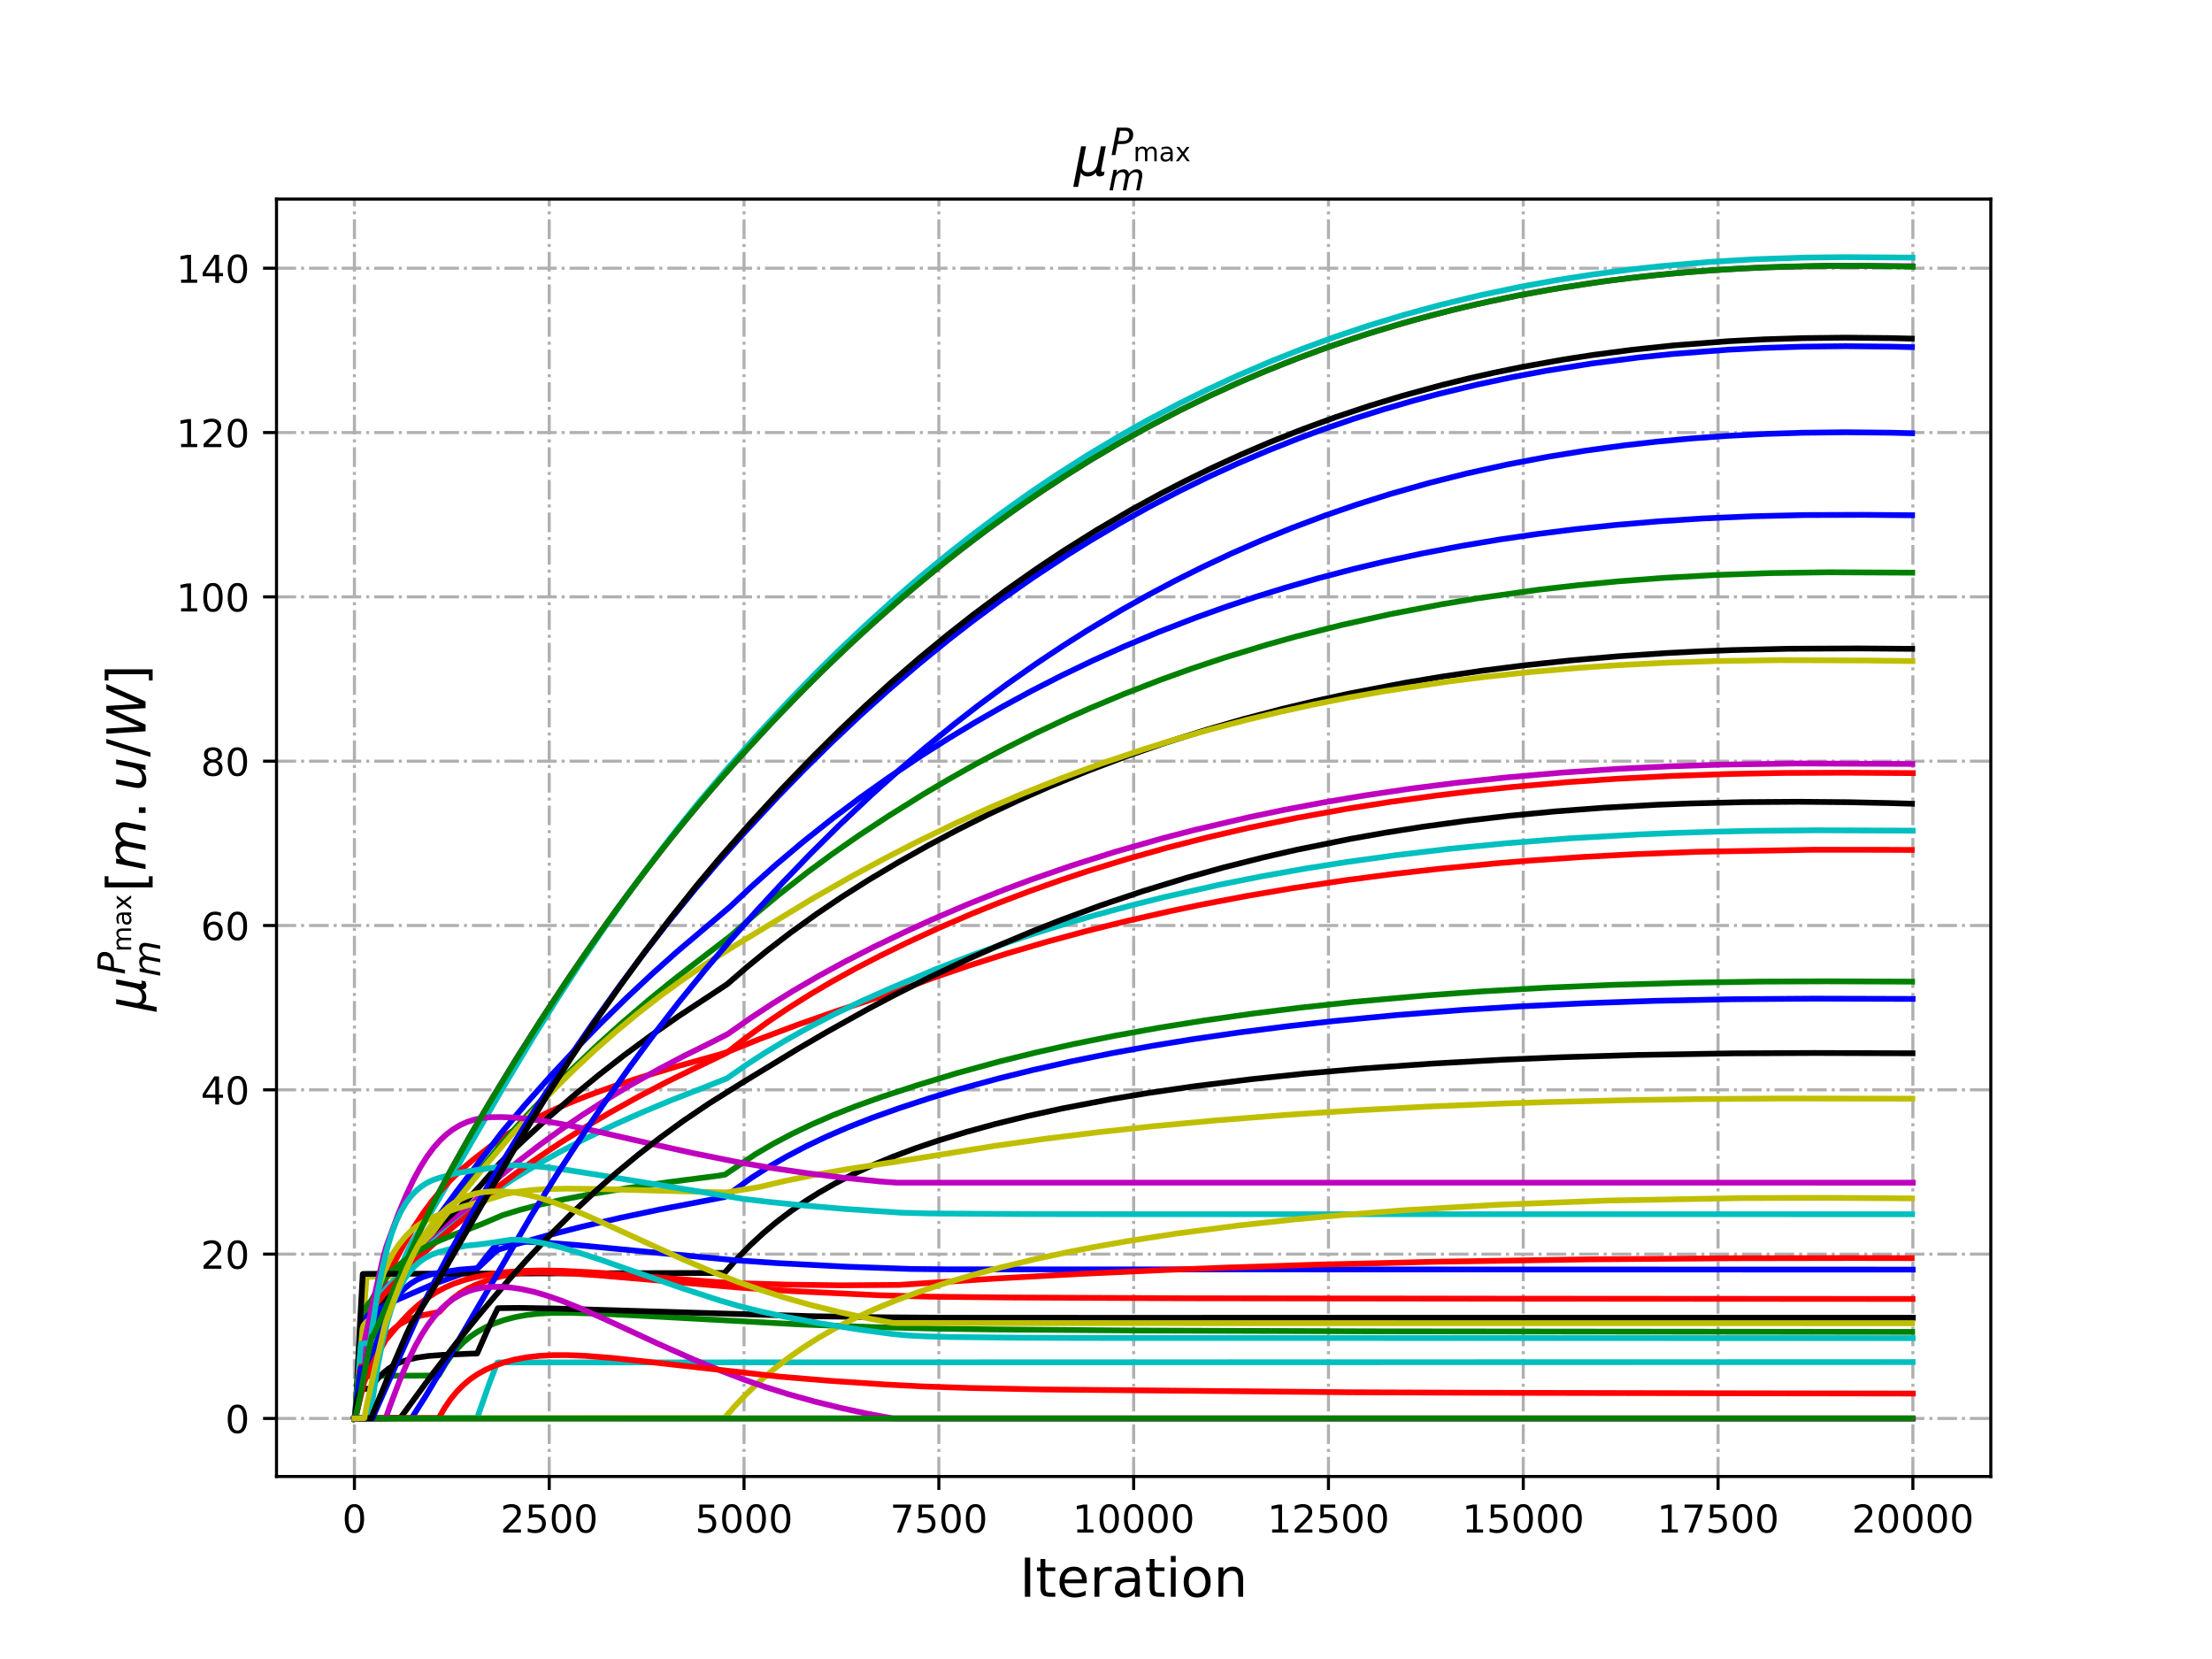 <?xml version="1.0" encoding="utf-8" standalone="no"?>
<!DOCTYPE svg PUBLIC "-//W3C//DTD SVG 1.1//EN"
  "http://www.w3.org/Graphics/SVG/1.1/DTD/svg11.dtd">
<!-- Created with matplotlib (http://matplotlib.org/) -->
<svg height="432pt" version="1.1" viewBox="0 0 576 432" width="576pt" xmlns="http://www.w3.org/2000/svg" xmlns:xlink="http://www.w3.org/1999/xlink">
 <defs>
  <style type="text/css">
*{stroke-linecap:butt;stroke-linejoin:round;}
  </style>
 </defs>
 <g id="figure_1">
  <g id="patch_1">
   <path d="M 0 432 
L 576 432 
L 576 0 
L 0 0 
z
" style="fill:#ffffff;"/>
  </g>
  <g id="axes_1">
   <g id="patch_2">
    <path d="M 72 384.48 
L 518.4 384.48 
L 518.4 51.84 
L 72 51.84 
z
" style="fill:#ffffff;"/>
   </g>
   <g id="matplotlib.axis_1">
    <g id="xtick_1">
     <g id="line2d_1">
      <path clip-path="url(#p9c38415183)" d="M 92.291 384.48 
L 92.291 51.84 
" style="fill:none;stroke:#b0b0b0;stroke-dasharray:5.12,1.28,0.8,1.28;stroke-dashoffset:0;stroke-width:0.8;"/>
     </g>
     <g id="line2d_2">
      <defs>
       <path d="M 0 0 
L 0 3.5 
" id="m65d6366ddc" style="stroke:#000000;stroke-width:0.8;"/>
      </defs>
      <g>
       <use style="stroke:#000000;stroke-width:0.8;" x="92.291" xlink:href="#m65d6366ddc" y="384.48"/>
      </g>
     </g>
     <g id="text_1">
      <!-- 0 -->
      <defs>
       <path d="M 31.781 66.406 
Q 24.172 66.406 20.328 58.906 
Q 16.5 51.422 16.5 36.375 
Q 16.5 21.391 20.328 13.891 
Q 24.172 6.391 31.781 6.391 
Q 39.453 6.391 43.281 13.891 
Q 47.125 21.391 47.125 36.375 
Q 47.125 51.422 43.281 58.906 
Q 39.453 66.406 31.781 66.406 
z
M 31.781 74.219 
Q 44.047 74.219 50.516 64.516 
Q 56.984 54.828 56.984 36.375 
Q 56.984 17.969 50.516 8.266 
Q 44.047 -1.422 31.781 -1.422 
Q 19.531 -1.422 13.062 8.266 
Q 6.594 17.969 6.594 36.375 
Q 6.594 54.828 13.062 64.516 
Q 19.531 74.219 31.781 74.219 
z
" id="DejaVuSans-30"/>
      </defs>
      <g transform="translate(89.11 399.078)scale(0.1 -0.1)">
       <use xlink:href="#DejaVuSans-30"/>
      </g>
     </g>
    </g>
    <g id="xtick_2">
     <g id="line2d_3">
      <path clip-path="url(#p9c38415183)" d="M 143.018 384.48 
L 143.018 51.84 
" style="fill:none;stroke:#b0b0b0;stroke-dasharray:5.12,1.28,0.8,1.28;stroke-dashoffset:0;stroke-width:0.8;"/>
     </g>
     <g id="line2d_4">
      <g>
       <use style="stroke:#000000;stroke-width:0.8;" x="143.018" xlink:href="#m65d6366ddc" y="384.48"/>
      </g>
     </g>
     <g id="text_2">
      <!-- 2500 -->
      <defs>
       <path d="M 19.188 8.297 
L 53.609 8.297 
L 53.609 0 
L 7.328 0 
L 7.328 8.297 
Q 12.938 14.109 22.625 23.891 
Q 32.328 33.688 34.812 36.531 
Q 39.547 41.844 41.422 45.531 
Q 43.312 49.219 43.312 52.781 
Q 43.312 58.594 39.234 62.25 
Q 35.156 65.922 28.609 65.922 
Q 23.969 65.922 18.812 64.312 
Q 13.672 62.703 7.812 59.422 
L 7.812 69.391 
Q 13.766 71.781 18.938 73 
Q 24.125 74.219 28.422 74.219 
Q 39.75 74.219 46.484 68.547 
Q 53.219 62.891 53.219 53.422 
Q 53.219 48.922 51.531 44.891 
Q 49.859 40.875 45.406 35.406 
Q 44.188 33.984 37.641 27.219 
Q 31.109 20.453 19.188 8.297 
z
" id="DejaVuSans-32"/>
       <path d="M 10.797 72.906 
L 49.516 72.906 
L 49.516 64.594 
L 19.828 64.594 
L 19.828 46.734 
Q 21.969 47.469 24.109 47.828 
Q 26.266 48.188 28.422 48.188 
Q 40.625 48.188 47.75 41.5 
Q 54.891 34.812 54.891 23.391 
Q 54.891 11.625 47.562 5.094 
Q 40.234 -1.422 26.906 -1.422 
Q 22.312 -1.422 17.547 -0.641 
Q 12.797 0.141 7.719 1.703 
L 7.719 11.625 
Q 12.109 9.234 16.797 8.062 
Q 21.484 6.891 26.703 6.891 
Q 35.156 6.891 40.078 11.328 
Q 45.016 15.766 45.016 23.391 
Q 45.016 31 40.078 35.438 
Q 35.156 39.891 26.703 39.891 
Q 22.75 39.891 18.812 39.016 
Q 14.891 38.141 10.797 36.281 
z
" id="DejaVuSans-35"/>
      </defs>
      <g transform="translate(130.293 399.078)scale(0.1 -0.1)">
       <use xlink:href="#DejaVuSans-32"/>
       <use x="63.623" xlink:href="#DejaVuSans-35"/>
       <use x="127.246" xlink:href="#DejaVuSans-30"/>
       <use x="190.869" xlink:href="#DejaVuSans-30"/>
      </g>
     </g>
    </g>
    <g id="xtick_3">
     <g id="line2d_5">
      <path clip-path="url(#p9c38415183)" d="M 193.745 384.48 
L 193.745 51.84 
" style="fill:none;stroke:#b0b0b0;stroke-dasharray:5.12,1.28,0.8,1.28;stroke-dashoffset:0;stroke-width:0.8;"/>
     </g>
     <g id="line2d_6">
      <g>
       <use style="stroke:#000000;stroke-width:0.8;" x="193.745" xlink:href="#m65d6366ddc" y="384.48"/>
      </g>
     </g>
     <g id="text_3">
      <!-- 5000 -->
      <g transform="translate(181.02 399.078)scale(0.1 -0.1)">
       <use xlink:href="#DejaVuSans-35"/>
       <use x="63.623" xlink:href="#DejaVuSans-30"/>
       <use x="127.246" xlink:href="#DejaVuSans-30"/>
       <use x="190.869" xlink:href="#DejaVuSans-30"/>
      </g>
     </g>
    </g>
    <g id="xtick_4">
     <g id="line2d_7">
      <path clip-path="url(#p9c38415183)" d="M 244.473 384.48 
L 244.473 51.84 
" style="fill:none;stroke:#b0b0b0;stroke-dasharray:5.12,1.28,0.8,1.28;stroke-dashoffset:0;stroke-width:0.8;"/>
     </g>
     <g id="line2d_8">
      <g>
       <use style="stroke:#000000;stroke-width:0.8;" x="244.473" xlink:href="#m65d6366ddc" y="384.48"/>
      </g>
     </g>
     <g id="text_4">
      <!-- 7500 -->
      <defs>
       <path d="M 8.203 72.906 
L 55.078 72.906 
L 55.078 68.703 
L 28.609 0 
L 18.312 0 
L 43.219 64.594 
L 8.203 64.594 
z
" id="DejaVuSans-37"/>
      </defs>
      <g transform="translate(231.748 399.078)scale(0.1 -0.1)">
       <use xlink:href="#DejaVuSans-37"/>
       <use x="63.623" xlink:href="#DejaVuSans-35"/>
       <use x="127.246" xlink:href="#DejaVuSans-30"/>
       <use x="190.869" xlink:href="#DejaVuSans-30"/>
      </g>
     </g>
    </g>
    <g id="xtick_5">
     <g id="line2d_9">
      <path clip-path="url(#p9c38415183)" d="M 295.2 384.48 
L 295.2 51.84 
" style="fill:none;stroke:#b0b0b0;stroke-dasharray:5.12,1.28,0.8,1.28;stroke-dashoffset:0;stroke-width:0.8;"/>
     </g>
     <g id="line2d_10">
      <g>
       <use style="stroke:#000000;stroke-width:0.8;" x="295.2" xlink:href="#m65d6366ddc" y="384.48"/>
      </g>
     </g>
     <g id="text_5">
      <!-- 10000 -->
      <defs>
       <path d="M 12.406 8.297 
L 28.516 8.297 
L 28.516 63.922 
L 10.984 60.406 
L 10.984 69.391 
L 28.422 72.906 
L 38.281 72.906 
L 38.281 8.297 
L 54.391 8.297 
L 54.391 0 
L 12.406 0 
z
" id="DejaVuSans-31"/>
      </defs>
      <g transform="translate(279.294 399.078)scale(0.1 -0.1)">
       <use xlink:href="#DejaVuSans-31"/>
       <use x="63.623" xlink:href="#DejaVuSans-30"/>
       <use x="127.246" xlink:href="#DejaVuSans-30"/>
       <use x="190.869" xlink:href="#DejaVuSans-30"/>
       <use x="254.492" xlink:href="#DejaVuSans-30"/>
      </g>
     </g>
    </g>
    <g id="xtick_6">
     <g id="line2d_11">
      <path clip-path="url(#p9c38415183)" d="M 345.927 384.48 
L 345.927 51.84 
" style="fill:none;stroke:#b0b0b0;stroke-dasharray:5.12,1.28,0.8,1.28;stroke-dashoffset:0;stroke-width:0.8;"/>
     </g>
     <g id="line2d_12">
      <g>
       <use style="stroke:#000000;stroke-width:0.8;" x="345.927" xlink:href="#m65d6366ddc" y="384.48"/>
      </g>
     </g>
     <g id="text_6">
      <!-- 12500 -->
      <g transform="translate(330.021 399.078)scale(0.1 -0.1)">
       <use xlink:href="#DejaVuSans-31"/>
       <use x="63.623" xlink:href="#DejaVuSans-32"/>
       <use x="127.246" xlink:href="#DejaVuSans-35"/>
       <use x="190.869" xlink:href="#DejaVuSans-30"/>
       <use x="254.492" xlink:href="#DejaVuSans-30"/>
      </g>
     </g>
    </g>
    <g id="xtick_7">
     <g id="line2d_13">
      <path clip-path="url(#p9c38415183)" d="M 396.655 384.48 
L 396.655 51.84 
" style="fill:none;stroke:#b0b0b0;stroke-dasharray:5.12,1.28,0.8,1.28;stroke-dashoffset:0;stroke-width:0.8;"/>
     </g>
     <g id="line2d_14">
      <g>
       <use style="stroke:#000000;stroke-width:0.8;" x="396.655" xlink:href="#m65d6366ddc" y="384.48"/>
      </g>
     </g>
     <g id="text_7">
      <!-- 15000 -->
      <g transform="translate(380.748 399.078)scale(0.1 -0.1)">
       <use xlink:href="#DejaVuSans-31"/>
       <use x="63.623" xlink:href="#DejaVuSans-35"/>
       <use x="127.246" xlink:href="#DejaVuSans-30"/>
       <use x="190.869" xlink:href="#DejaVuSans-30"/>
       <use x="254.492" xlink:href="#DejaVuSans-30"/>
      </g>
     </g>
    </g>
    <g id="xtick_8">
     <g id="line2d_15">
      <path clip-path="url(#p9c38415183)" d="M 447.382 384.48 
L 447.382 51.84 
" style="fill:none;stroke:#b0b0b0;stroke-dasharray:5.12,1.28,0.8,1.28;stroke-dashoffset:0;stroke-width:0.8;"/>
     </g>
     <g id="line2d_16">
      <g>
       <use style="stroke:#000000;stroke-width:0.8;" x="447.382" xlink:href="#m65d6366ddc" y="384.48"/>
      </g>
     </g>
     <g id="text_8">
      <!-- 17500 -->
      <g transform="translate(431.476 399.078)scale(0.1 -0.1)">
       <use xlink:href="#DejaVuSans-31"/>
       <use x="63.623" xlink:href="#DejaVuSans-37"/>
       <use x="127.246" xlink:href="#DejaVuSans-35"/>
       <use x="190.869" xlink:href="#DejaVuSans-30"/>
       <use x="254.492" xlink:href="#DejaVuSans-30"/>
      </g>
     </g>
    </g>
    <g id="xtick_9">
     <g id="line2d_17">
      <path clip-path="url(#p9c38415183)" d="M 498.109 384.48 
L 498.109 51.84 
" style="fill:none;stroke:#b0b0b0;stroke-dasharray:5.12,1.28,0.8,1.28;stroke-dashoffset:0;stroke-width:0.8;"/>
     </g>
     <g id="line2d_18">
      <g>
       <use style="stroke:#000000;stroke-width:0.8;" x="498.109" xlink:href="#m65d6366ddc" y="384.48"/>
      </g>
     </g>
     <g id="text_9">
      <!-- 20000 -->
      <g transform="translate(482.203 399.078)scale(0.1 -0.1)">
       <use xlink:href="#DejaVuSans-32"/>
       <use x="63.623" xlink:href="#DejaVuSans-30"/>
       <use x="127.246" xlink:href="#DejaVuSans-30"/>
       <use x="190.869" xlink:href="#DejaVuSans-30"/>
       <use x="254.492" xlink:href="#DejaVuSans-30"/>
      </g>
     </g>
    </g>
    <g id="text_10">
     <!-- Iteration -->
     <defs>
      <path d="M 9.812 72.906 
L 19.672 72.906 
L 19.672 0 
L 9.812 0 
z
" id="DejaVuSans-49"/>
      <path d="M 18.312 70.219 
L 18.312 54.688 
L 36.812 54.688 
L 36.812 47.703 
L 18.312 47.703 
L 18.312 18.016 
Q 18.312 11.328 20.141 9.422 
Q 21.969 7.516 27.594 7.516 
L 36.812 7.516 
L 36.812 0 
L 27.594 0 
Q 17.188 0 13.234 3.875 
Q 9.281 7.766 9.281 18.016 
L 9.281 47.703 
L 2.688 47.703 
L 2.688 54.688 
L 9.281 54.688 
L 9.281 70.219 
z
" id="DejaVuSans-74"/>
      <path d="M 56.203 29.594 
L 56.203 25.203 
L 14.891 25.203 
Q 15.484 15.922 20.484 11.062 
Q 25.484 6.203 34.422 6.203 
Q 39.594 6.203 44.453 7.469 
Q 49.312 8.734 54.109 11.281 
L 54.109 2.781 
Q 49.266 0.734 44.188 -0.344 
Q 39.109 -1.422 33.891 -1.422 
Q 20.797 -1.422 13.156 6.188 
Q 5.516 13.812 5.516 26.812 
Q 5.516 40.234 12.766 48.109 
Q 20.016 56 32.328 56 
Q 43.359 56 49.781 48.891 
Q 56.203 41.797 56.203 29.594 
z
M 47.219 32.234 
Q 47.125 39.594 43.094 43.984 
Q 39.062 48.391 32.422 48.391 
Q 24.906 48.391 20.391 44.141 
Q 15.875 39.891 15.188 32.172 
z
" id="DejaVuSans-65"/>
      <path d="M 41.109 46.297 
Q 39.594 47.172 37.812 47.578 
Q 36.031 48 33.891 48 
Q 26.266 48 22.188 43.047 
Q 18.109 38.094 18.109 28.812 
L 18.109 0 
L 9.078 0 
L 9.078 54.688 
L 18.109 54.688 
L 18.109 46.188 
Q 20.953 51.172 25.484 53.578 
Q 30.031 56 36.531 56 
Q 37.453 56 38.578 55.875 
Q 39.703 55.766 41.062 55.516 
z
" id="DejaVuSans-72"/>
      <path d="M 34.281 27.484 
Q 23.391 27.484 19.188 25 
Q 14.984 22.516 14.984 16.5 
Q 14.984 11.719 18.141 8.906 
Q 21.297 6.109 26.703 6.109 
Q 34.188 6.109 38.703 11.406 
Q 43.219 16.703 43.219 25.484 
L 43.219 27.484 
z
M 52.203 31.203 
L 52.203 0 
L 43.219 0 
L 43.219 8.297 
Q 40.141 3.328 35.547 0.953 
Q 30.953 -1.422 24.312 -1.422 
Q 15.922 -1.422 10.953 3.297 
Q 6 8.016 6 15.922 
Q 6 25.141 12.172 29.828 
Q 18.359 34.516 30.609 34.516 
L 43.219 34.516 
L 43.219 35.406 
Q 43.219 41.609 39.141 45 
Q 35.062 48.391 27.688 48.391 
Q 23 48.391 18.547 47.266 
Q 14.109 46.141 10.016 43.891 
L 10.016 52.203 
Q 14.938 54.109 19.578 55.047 
Q 24.219 56 28.609 56 
Q 40.484 56 46.344 49.844 
Q 52.203 43.703 52.203 31.203 
z
" id="DejaVuSans-61"/>
      <path d="M 9.422 54.688 
L 18.406 54.688 
L 18.406 0 
L 9.422 0 
z
M 9.422 75.984 
L 18.406 75.984 
L 18.406 64.594 
L 9.422 64.594 
z
" id="DejaVuSans-69"/>
      <path d="M 30.609 48.391 
Q 23.391 48.391 19.188 42.75 
Q 14.984 37.109 14.984 27.297 
Q 14.984 17.484 19.156 11.844 
Q 23.344 6.203 30.609 6.203 
Q 37.797 6.203 41.984 11.859 
Q 46.188 17.531 46.188 27.297 
Q 46.188 37.016 41.984 42.703 
Q 37.797 48.391 30.609 48.391 
z
M 30.609 56 
Q 42.328 56 49.016 48.375 
Q 55.719 40.766 55.719 27.297 
Q 55.719 13.875 49.016 6.219 
Q 42.328 -1.422 30.609 -1.422 
Q 18.844 -1.422 12.172 6.219 
Q 5.516 13.875 5.516 27.297 
Q 5.516 40.766 12.172 48.375 
Q 18.844 56 30.609 56 
z
" id="DejaVuSans-6f"/>
      <path d="M 54.891 33.016 
L 54.891 0 
L 45.906 0 
L 45.906 32.719 
Q 45.906 40.484 42.875 44.328 
Q 39.844 48.188 33.797 48.188 
Q 26.516 48.188 22.312 43.547 
Q 18.109 38.922 18.109 30.906 
L 18.109 0 
L 9.078 0 
L 9.078 54.688 
L 18.109 54.688 
L 18.109 46.188 
Q 21.344 51.125 25.703 53.562 
Q 30.078 56 35.797 56 
Q 45.219 56 50.047 50.172 
Q 54.891 44.344 54.891 33.016 
z
" id="DejaVuSans-6e"/>
     </defs>
     <g transform="translate(265.508 415.796)scale(0.14 -0.14)">
      <use xlink:href="#DejaVuSans-49"/>
      <use x="29.492" xlink:href="#DejaVuSans-74"/>
      <use x="68.701" xlink:href="#DejaVuSans-65"/>
      <use x="130.225" xlink:href="#DejaVuSans-72"/>
      <use x="171.338" xlink:href="#DejaVuSans-61"/>
      <use x="232.617" xlink:href="#DejaVuSans-74"/>
      <use x="271.826" xlink:href="#DejaVuSans-69"/>
      <use x="299.609" xlink:href="#DejaVuSans-6f"/>
      <use x="360.791" xlink:href="#DejaVuSans-6e"/>
     </g>
    </g>
   </g>
   <g id="matplotlib.axis_2">
    <g id="ytick_1">
     <g id="line2d_19">
      <path clip-path="url(#p9c38415183)" d="M 72 369.36 
L 518.4 369.36 
" style="fill:none;stroke:#b0b0b0;stroke-dasharray:5.12,1.28,0.8,1.28;stroke-dashoffset:0;stroke-width:0.8;"/>
     </g>
     <g id="line2d_20">
      <defs>
       <path d="M 0 0 
L -3.5 0 
" id="m60ea56fa89" style="stroke:#000000;stroke-width:0.8;"/>
      </defs>
      <g>
       <use style="stroke:#000000;stroke-width:0.8;" x="72" xlink:href="#m60ea56fa89" y="369.36"/>
      </g>
     </g>
     <g id="text_11">
      <!-- 0 -->
      <g transform="translate(58.638 373.159)scale(0.1 -0.1)">
       <use xlink:href="#DejaVuSans-30"/>
      </g>
     </g>
    </g>
    <g id="ytick_2">
     <g id="line2d_21">
      <path clip-path="url(#p9c38415183)" d="M 72 326.572 
L 518.4 326.572 
" style="fill:none;stroke:#b0b0b0;stroke-dasharray:5.12,1.28,0.8,1.28;stroke-dashoffset:0;stroke-width:0.8;"/>
     </g>
     <g id="line2d_22">
      <g>
       <use style="stroke:#000000;stroke-width:0.8;" x="72" xlink:href="#m60ea56fa89" y="326.572"/>
      </g>
     </g>
     <g id="text_12">
      <!-- 20 -->
      <g transform="translate(52.275 330.371)scale(0.1 -0.1)">
       <use xlink:href="#DejaVuSans-32"/>
       <use x="63.623" xlink:href="#DejaVuSans-30"/>
      </g>
     </g>
    </g>
    <g id="ytick_3">
     <g id="line2d_23">
      <path clip-path="url(#p9c38415183)" d="M 72 283.784 
L 518.4 283.784 
" style="fill:none;stroke:#b0b0b0;stroke-dasharray:5.12,1.28,0.8,1.28;stroke-dashoffset:0;stroke-width:0.8;"/>
     </g>
     <g id="line2d_24">
      <g>
       <use style="stroke:#000000;stroke-width:0.8;" x="72" xlink:href="#m60ea56fa89" y="283.784"/>
      </g>
     </g>
     <g id="text_13">
      <!-- 40 -->
      <defs>
       <path d="M 37.797 64.312 
L 12.891 25.391 
L 37.797 25.391 
z
M 35.203 72.906 
L 47.609 72.906 
L 47.609 25.391 
L 58.016 25.391 
L 58.016 17.188 
L 47.609 17.188 
L 47.609 0 
L 37.797 0 
L 37.797 17.188 
L 4.891 17.188 
L 4.891 26.703 
z
" id="DejaVuSans-34"/>
      </defs>
      <g transform="translate(52.275 287.583)scale(0.1 -0.1)">
       <use xlink:href="#DejaVuSans-34"/>
       <use x="63.623" xlink:href="#DejaVuSans-30"/>
      </g>
     </g>
    </g>
    <g id="ytick_4">
     <g id="line2d_25">
      <path clip-path="url(#p9c38415183)" d="M 72 240.996 
L 518.4 240.996 
" style="fill:none;stroke:#b0b0b0;stroke-dasharray:5.12,1.28,0.8,1.28;stroke-dashoffset:0;stroke-width:0.8;"/>
     </g>
     <g id="line2d_26">
      <g>
       <use style="stroke:#000000;stroke-width:0.8;" x="72" xlink:href="#m60ea56fa89" y="240.996"/>
      </g>
     </g>
     <g id="text_14">
      <!-- 60 -->
      <defs>
       <path d="M 33.016 40.375 
Q 26.375 40.375 22.484 35.828 
Q 18.609 31.297 18.609 23.391 
Q 18.609 15.531 22.484 10.953 
Q 26.375 6.391 33.016 6.391 
Q 39.656 6.391 43.531 10.953 
Q 47.406 15.531 47.406 23.391 
Q 47.406 31.297 43.531 35.828 
Q 39.656 40.375 33.016 40.375 
z
M 52.594 71.297 
L 52.594 62.312 
Q 48.875 64.062 45.094 64.984 
Q 41.312 65.922 37.594 65.922 
Q 27.828 65.922 22.672 59.328 
Q 17.531 52.734 16.797 39.406 
Q 19.672 43.656 24.016 45.922 
Q 28.375 48.188 33.594 48.188 
Q 44.578 48.188 50.953 41.516 
Q 57.328 34.859 57.328 23.391 
Q 57.328 12.156 50.688 5.359 
Q 44.047 -1.422 33.016 -1.422 
Q 20.359 -1.422 13.672 8.266 
Q 6.984 17.969 6.984 36.375 
Q 6.984 53.656 15.188 63.938 
Q 23.391 74.219 37.203 74.219 
Q 40.922 74.219 44.703 73.484 
Q 48.484 72.75 52.594 71.297 
z
" id="DejaVuSans-36"/>
      </defs>
      <g transform="translate(52.275 244.795)scale(0.1 -0.1)">
       <use xlink:href="#DejaVuSans-36"/>
       <use x="63.623" xlink:href="#DejaVuSans-30"/>
      </g>
     </g>
    </g>
    <g id="ytick_5">
     <g id="line2d_27">
      <path clip-path="url(#p9c38415183)" d="M 72 198.208 
L 518.4 198.208 
" style="fill:none;stroke:#b0b0b0;stroke-dasharray:5.12,1.28,0.8,1.28;stroke-dashoffset:0;stroke-width:0.8;"/>
     </g>
     <g id="line2d_28">
      <g>
       <use style="stroke:#000000;stroke-width:0.8;" x="72" xlink:href="#m60ea56fa89" y="198.208"/>
      </g>
     </g>
     <g id="text_15">
      <!-- 80 -->
      <defs>
       <path d="M 31.781 34.625 
Q 24.75 34.625 20.719 30.859 
Q 16.703 27.094 16.703 20.516 
Q 16.703 13.922 20.719 10.156 
Q 24.75 6.391 31.781 6.391 
Q 38.812 6.391 42.859 10.172 
Q 46.922 13.969 46.922 20.516 
Q 46.922 27.094 42.891 30.859 
Q 38.875 34.625 31.781 34.625 
z
M 21.922 38.812 
Q 15.578 40.375 12.031 44.719 
Q 8.5 49.078 8.5 55.328 
Q 8.5 64.062 14.719 69.141 
Q 20.953 74.219 31.781 74.219 
Q 42.672 74.219 48.875 69.141 
Q 55.078 64.062 55.078 55.328 
Q 55.078 49.078 51.531 44.719 
Q 48 40.375 41.703 38.812 
Q 48.828 37.156 52.797 32.312 
Q 56.781 27.484 56.781 20.516 
Q 56.781 9.906 50.312 4.234 
Q 43.844 -1.422 31.781 -1.422 
Q 19.734 -1.422 13.25 4.234 
Q 6.781 9.906 6.781 20.516 
Q 6.781 27.484 10.781 32.312 
Q 14.797 37.156 21.922 38.812 
z
M 18.312 54.391 
Q 18.312 48.734 21.844 45.562 
Q 25.391 42.391 31.781 42.391 
Q 38.141 42.391 41.719 45.562 
Q 45.312 48.734 45.312 54.391 
Q 45.312 60.062 41.719 63.234 
Q 38.141 66.406 31.781 66.406 
Q 25.391 66.406 21.844 63.234 
Q 18.312 60.062 18.312 54.391 
z
" id="DejaVuSans-38"/>
      </defs>
      <g transform="translate(52.275 202.007)scale(0.1 -0.1)">
       <use xlink:href="#DejaVuSans-38"/>
       <use x="63.623" xlink:href="#DejaVuSans-30"/>
      </g>
     </g>
    </g>
    <g id="ytick_6">
     <g id="line2d_29">
      <path clip-path="url(#p9c38415183)" d="M 72 155.42 
L 518.4 155.42 
" style="fill:none;stroke:#b0b0b0;stroke-dasharray:5.12,1.28,0.8,1.28;stroke-dashoffset:0;stroke-width:0.8;"/>
     </g>
     <g id="line2d_30">
      <g>
       <use style="stroke:#000000;stroke-width:0.8;" x="72" xlink:href="#m60ea56fa89" y="155.42"/>
      </g>
     </g>
     <g id="text_16">
      <!-- 100 -->
      <g transform="translate(45.913 159.219)scale(0.1 -0.1)">
       <use xlink:href="#DejaVuSans-31"/>
       <use x="63.623" xlink:href="#DejaVuSans-30"/>
       <use x="127.246" xlink:href="#DejaVuSans-30"/>
      </g>
     </g>
    </g>
    <g id="ytick_7">
     <g id="line2d_31">
      <path clip-path="url(#p9c38415183)" d="M 72 112.632 
L 518.4 112.632 
" style="fill:none;stroke:#b0b0b0;stroke-dasharray:5.12,1.28,0.8,1.28;stroke-dashoffset:0;stroke-width:0.8;"/>
     </g>
     <g id="line2d_32">
      <g>
       <use style="stroke:#000000;stroke-width:0.8;" x="72" xlink:href="#m60ea56fa89" y="112.632"/>
      </g>
     </g>
     <g id="text_17">
      <!-- 120 -->
      <g transform="translate(45.913 116.431)scale(0.1 -0.1)">
       <use xlink:href="#DejaVuSans-31"/>
       <use x="63.623" xlink:href="#DejaVuSans-32"/>
       <use x="127.246" xlink:href="#DejaVuSans-30"/>
      </g>
     </g>
    </g>
    <g id="ytick_8">
     <g id="line2d_33">
      <path clip-path="url(#p9c38415183)" d="M 72 69.844 
L 518.4 69.844 
" style="fill:none;stroke:#b0b0b0;stroke-dasharray:5.12,1.28,0.8,1.28;stroke-dashoffset:0;stroke-width:0.8;"/>
     </g>
     <g id="line2d_34">
      <g>
       <use style="stroke:#000000;stroke-width:0.8;" x="72" xlink:href="#m60ea56fa89" y="69.844"/>
      </g>
     </g>
     <g id="text_18">
      <!-- 140 -->
      <g transform="translate(45.913 73.643)scale(0.1 -0.1)">
       <use xlink:href="#DejaVuSans-31"/>
       <use x="63.623" xlink:href="#DejaVuSans-34"/>
       <use x="127.246" xlink:href="#DejaVuSans-30"/>
      </g>
     </g>
    </g>
    <g id="text_19">
     <!-- $\mu^{P_{\mathrm{max}}}_{m}[m.u/W]$ -->
     <defs>
      <path d="M -1.312 -20.797 
L 13.375 54.688 
L 22.406 54.688 
L 15.766 20.656 
Q 15.578 19.625 15.422 18.359 
Q 15.281 17.094 15.281 15.828 
Q 15.281 11.281 18.141 8.828 
Q 21 6.391 26.312 6.391 
Q 33.547 6.391 37.984 10.484 
Q 42.438 14.594 44 22.797 
L 50.203 54.688 
L 59.188 54.688 
L 51.031 12.641 
Q 50.828 11.719 50.75 11.031 
Q 50.688 10.359 50.688 9.812 
Q 50.688 8.297 51.297 7.594 
Q 51.906 6.891 53.219 6.891 
Q 53.719 6.891 54.562 7.125 
Q 55.422 7.375 56.984 8.016 
L 55.609 0.781 
Q 53.469 -0.297 51.516 -0.859 
Q 49.562 -1.422 47.703 -1.422 
Q 44.484 -1.422 42.656 0.625 
Q 40.828 2.688 40.828 6.297 
Q 38.094 2.391 34.297 0.484 
Q 30.516 -1.422 25.391 -1.422 
Q 20.844 -1.422 17.453 0.672 
Q 14.062 2.781 12.984 6.203 
L 7.719 -20.797 
z
" id="DejaVuSans-Oblique-3bc"/>
      <path d="M 16.891 72.906 
L 39.703 72.906 
Q 49.656 72.906 54.875 68.266 
Q 60.109 63.625 60.109 54.688 
Q 60.109 42.672 52.391 35.984 
Q 44.672 29.297 30.719 29.297 
L 18.312 29.297 
L 12.594 0 
L 2.688 0 
z
M 25.203 64.797 
L 19.922 37.406 
L 32.328 37.406 
Q 40.719 37.406 45.203 41.703 
Q 49.703 46 49.703 54 
Q 49.703 59.125 46.656 61.953 
Q 43.609 64.797 38.094 64.797 
z
" id="DejaVuSans-Oblique-50"/>
      <path d="M 52 44.188 
Q 55.375 50.25 60.062 53.125 
Q 64.75 56 71.094 56 
Q 79.641 56 84.281 50.016 
Q 88.922 44.047 88.922 33.016 
L 88.922 0 
L 79.891 0 
L 79.891 32.719 
Q 79.891 40.578 77.094 44.375 
Q 74.312 48.188 68.609 48.188 
Q 61.625 48.188 57.562 43.547 
Q 53.516 38.922 53.516 30.906 
L 53.516 0 
L 44.484 0 
L 44.484 32.719 
Q 44.484 40.625 41.703 44.406 
Q 38.922 48.188 33.109 48.188 
Q 26.219 48.188 22.156 43.531 
Q 18.109 38.875 18.109 30.906 
L 18.109 0 
L 9.078 0 
L 9.078 54.688 
L 18.109 54.688 
L 18.109 46.188 
Q 21.188 51.219 25.484 53.609 
Q 29.781 56 35.688 56 
Q 41.656 56 45.828 52.969 
Q 50 49.953 52 44.188 
z
" id="DejaVuSans-6d"/>
      <path d="M 54.891 54.688 
L 35.109 28.078 
L 55.906 0 
L 45.312 0 
L 29.391 21.484 
L 13.484 0 
L 2.875 0 
L 24.125 28.609 
L 4.688 54.688 
L 15.281 54.688 
L 29.781 35.203 
L 44.281 54.688 
z
" id="DejaVuSans-78"/>
      <path d="M 89.797 33.016 
L 83.406 0 
L 74.422 0 
L 80.719 32.719 
Q 81.109 34.812 81.297 36.328 
Q 81.5 37.844 81.5 38.922 
Q 81.5 43.312 79.047 45.75 
Q 76.609 48.188 72.219 48.188 
Q 65.672 48.188 60.547 43.281 
Q 55.422 38.375 53.906 30.516 
L 47.906 0 
L 38.922 0 
L 45.312 32.719 
Q 45.703 34.516 45.891 36.047 
Q 46.094 37.594 46.094 38.812 
Q 46.094 43.266 43.656 45.719 
Q 41.219 48.188 36.922 48.188 
Q 30.281 48.188 25.141 43.281 
Q 20.016 38.375 18.5 30.516 
L 12.5 0 
L 3.516 0 
L 14.203 54.688 
L 23.188 54.688 
L 21.484 46.188 
Q 25.141 50.984 30.047 53.484 
Q 34.969 56 40.578 56 
Q 46.531 56 50.359 52.875 
Q 54.203 49.75 54.984 44.188 
Q 59.078 49.953 64.469 52.969 
Q 69.875 56 75.875 56 
Q 82.906 56 86.734 51.953 
Q 90.578 47.906 90.578 40.484 
Q 90.578 38.875 90.375 36.938 
Q 90.188 35.016 89.797 33.016 
z
" id="DejaVuSans-Oblique-6d"/>
      <path d="M 8.594 75.984 
L 29.297 75.984 
L 29.297 69 
L 17.578 69 
L 17.578 -6.203 
L 29.297 -6.203 
L 29.297 -13.188 
L 8.594 -13.188 
z
" id="DejaVuSans-5b"/>
      <path d="M 10.688 12.406 
L 21 12.406 
L 21 0 
L 10.688 0 
z
" id="DejaVuSans-2e"/>
      <path d="M 6.688 21.688 
L 13.094 54.688 
L 22.125 54.688 
L 15.719 22.016 
Q 15.234 19.625 15.016 17.922 
Q 14.797 16.219 14.797 15.094 
Q 14.797 10.938 17.328 8.656 
Q 19.875 6.391 24.516 6.391 
Q 31.734 6.391 37 11.266 
Q 42.281 16.156 43.891 24.422 
L 49.906 54.688 
L 58.891 54.688 
L 48.297 0 
L 39.312 0 
L 41.109 8.594 
Q 37.312 3.812 32.062 1.188 
Q 26.812 -1.422 20.906 -1.422 
Q 13.719 -1.422 9.719 2.516 
Q 5.719 6.453 5.719 13.484 
Q 5.719 14.938 5.953 17.141 
Q 6.203 19.344 6.688 21.688 
z
" id="DejaVuSans-Oblique-75"/>
      <path d="M 25.391 72.906 
L 33.688 72.906 
L 8.297 -9.281 
L 0 -9.281 
z
" id="DejaVuSans-2f"/>
      <path d="M 9.625 72.906 
L 19.188 72.906 
L 22.703 10.891 
L 50.203 72.906 
L 61.188 72.906 
L 64.797 10.891 
L 92 72.906 
L 102 72.906 
L 69.578 0 
L 57.172 0 
L 53.812 60.797 
L 26.516 0 
L 14.109 0 
z
" id="DejaVuSans-Oblique-57"/>
      <path d="M 30.422 75.984 
L 30.422 -13.188 
L 9.719 -13.188 
L 9.719 -6.203 
L 21.391 -6.203 
L 21.391 69 
L 9.719 69 
L 9.719 75.984 
z
" id="DejaVuSans-5d"/>
     </defs>
     <g transform="translate(37.992 263.31)rotate(-90)scale(0.14 -0.14)">
      <use transform="translate(0 0.684)" xlink:href="#DejaVuSans-Oblique-3bc"/>
      <use transform="translate(68.089 38.966)scale(0.7)" xlink:href="#DejaVuSans-Oblique-50"/>
      <use transform="translate(110.301 27.481)scale(0.49)" xlink:href="#DejaVuSans-6d"/>
      <use transform="translate(158.033 27.481)scale(0.49)" xlink:href="#DejaVuSans-61"/>
      <use transform="translate(188.06 27.481)scale(0.49)" xlink:href="#DejaVuSans-78"/>
      <use transform="translate(63.623 -26.659)scale(0.7)" xlink:href="#DejaVuSans-Oblique-6d"/>
      <use transform="translate(221.706 0.684)" xlink:href="#DejaVuSans-5b"/>
      <use transform="translate(260.72 0.684)" xlink:href="#DejaVuSans-Oblique-6d"/>
      <use transform="translate(358.132 0.684)" xlink:href="#DejaVuSans-2e"/>
      <use transform="translate(409.402 0.684)" xlink:href="#DejaVuSans-Oblique-75"/>
      <use transform="translate(472.781 0.684)" xlink:href="#DejaVuSans-2f"/>
      <use transform="translate(506.472 0.684)" xlink:href="#DejaVuSans-Oblique-57"/>
      <use transform="translate(605.349 0.684)" xlink:href="#DejaVuSans-5d"/>
     </g>
    </g>
   </g>
   <g id="line2d_35">
    <path clip-path="url(#p9c38415183)" d="M 92.291 369.36 
L 92.474 369.249 
L 92.616 368.908 
L 93.082 366.909 
L 94.685 358.692 
L 96.795 348.125 
L 97.14 347.89 
L 100.752 339.821 
L 110.208 318.659 
L 113.475 312.096 
L 117.695 304.15 
L 122.687 295.274 
L 128.551 285.324 
L 134.942 274.891 
L 141.517 264.565 
L 148.476 254.054 
L 155.558 243.797 
L 162.071 234.751 
L 168.646 225.996 
L 175.24 217.591 
L 181.916 209.461 
L 188.429 201.889 
L 195.288 194.246 
L 202.876 186.116 
L 210.972 177.825 
L 217.871 171.072 
L 224.831 164.547 
L 231.913 158.202 
L 239.278 151.903 
L 246.989 145.625 
L 252.995 140.954 
L 260.868 135.117 
L 268.538 129.734 
L 277.689 123.693 
L 284.141 119.675 
L 290.817 115.723 
L 298.426 111.464 
L 307.233 106.854 
L 314.558 103.271 
L 322.187 99.774 
L 327.828 97.338 
L 335.356 94.279 
L 343.858 91.08 
L 352.644 88.048 
L 358.954 86.036 
L 368.024 83.378 
L 377.885 80.79 
L 384.805 79.153 
L 395.376 76.926 
L 402.823 75.547 
L 414.571 73.677 
L 424.595 72.363 
L 431.535 71.597 
L 440.037 70.812 
L 449.309 70.141 
L 459.151 69.629 
L 476.093 69.204 
L 497.926 69.308 
L 497.926 69.308 
" style="fill:none;stroke:#bf00bf;stroke-linecap:square;stroke-width:1.5;"/>
   </g>
   <g id="line2d_36">
    <path clip-path="url(#p9c38415183)" d="M 92.291 369.36 
L 92.392 369.334 
L 92.636 368.596 
L 93.224 365.742 
L 96.166 349.525 
L 96.532 348.116 
L 96.795 347.934 
L 102.619 333.86 
L 107.083 323.692 
L 107.448 323.211 
L 110.431 318.578 
L 114.449 311.889 
L 122.159 298.499 
L 131.838 281.783 
L 138.818 270.153 
L 145.23 259.886 
L 151.378 250.433 
L 157.546 241.333 
L 163.816 232.471 
L 170.208 223.83 
L 176.417 215.804 
L 182.545 208.23 
L 189.626 199.891 
L 196.951 191.641 
L 205.332 182.616 
L 212.454 175.292 
L 218.663 169.165 
L 225.359 162.824 
L 232.237 156.592 
L 239.339 150.45 
L 246.766 144.331 
L 253.462 139.072 
L 260.32 133.932 
L 268.436 128.165 
L 274.706 123.936 
L 283.249 118.484 
L 292.095 113.203 
L 299.055 109.3 
L 307.111 105.052 
L 314.436 101.43 
L 321.984 97.932 
L 331.216 93.965 
L 339.252 90.781 
L 347.713 87.687 
L 356.519 84.74 
L 365.731 81.943 
L 375.329 79.325 
L 385.434 76.882 
L 396.026 74.65 
L 405.806 72.872 
L 414.815 71.463 
L 424.372 70.198 
L 431.778 69.373 
L 445.434 68.188 
L 456.959 67.509 
L 469.905 67.074 
L 480.578 66.96 
L 496.871 67.071 
L 498.008 67.087 
L 498.008 67.087 
" style="fill:none;stroke:#00bfbf;stroke-linecap:square;stroke-width:1.5;"/>
   </g>
   <g id="line2d_37">
    <path clip-path="url(#p9c38415183)" d="M 92.291 369.36 
L 92.392 369.337 
L 92.534 368.961 
L 92.879 366.853 
L 93.752 359.133 
L 94.787 350.387 
L 95.7 346.268 
L 96.856 342.273 
L 97.871 339.659 
L 100.468 332.997 
L 101.889 330.225 
L 105.46 323.576 
L 107.834 319.464 
L 110.167 315.915 
L 112.46 312.807 
L 114.875 309.897 
L 117.289 307.303 
L 120.231 304.495 
L 123.235 301.962 
L 130.499 296.34 
L 134.455 293.928 
L 138.311 291.816 
L 142.978 289.523 
L 148.01 287.31 
L 153.042 285.308 
L 159.616 282.93 
L 167.103 280.464 
L 176.295 277.683 
L 187.476 274.557 
L 189.586 273.869 
L 197.783 270.567 
L 207.685 266.845 
L 217.547 263.375 
L 228.017 259.914 
L 234.672 257.675 
L 242.91 254.664 
L 252.467 251.393 
L 262.085 248.332 
L 272.454 245.278 
L 283.046 242.409 
L 293.658 239.772 
L 304.676 237.272 
L 313.299 235.475 
L 324.581 233.327 
L 336.431 231.303 
L 350.472 229.194 
L 362.586 227.613 
L 375.045 226.2 
L 389.614 224.806 
L 397.973 224.124 
L 412.258 223.146 
L 425.529 222.436 
L 442.066 221.8 
L 472.137 221.276 
L 490.804 221.289 
L 497.825 221.329 
L 497.825 221.329 
" style="fill:none;stroke:#ff0000;stroke-linecap:square;stroke-width:1.5;"/>
   </g>
   <g id="line2d_38">
    <path clip-path="url(#p9c38415183)" d="M 92.291 369.36 
L 92.453 369.302 
L 92.636 368.669 
L 92.981 366.362 
L 93.874 358.501 
L 94.746 351.434 
L 95.639 347.104 
L 96.532 344.192 
L 97.343 342.886 
L 100.549 337.039 
L 103.735 331.882 
L 106.332 327.623 
L 107.448 326.001 
L 113.86 318.189 
L 123.295 306.824 
L 126.075 303.371 
L 130.499 297.859 
L 137.398 290.243 
L 143.079 284.296 
L 149.268 278.124 
L 155.964 271.783 
L 161.726 266.587 
L 169.396 260.022 
L 175.869 254.775 
L 182.748 249.477 
L 190.174 243.78 
L 196.343 238.337 
L 202.795 232.972 
L 210.1 227.261 
L 216.512 222.532 
L 223.593 217.591 
L 231.345 212.494 
L 240.557 206.749 
L 246.847 203.033 
L 254.05 198.984 
L 261.659 194.939 
L 269.593 190.964 
L 277.912 187.053 
L 284.04 184.332 
L 292.643 180.733 
L 302.099 177.064 
L 310.296 174.114 
L 318.839 171.259 
L 329.796 167.91 
L 337.324 165.802 
L 349.296 162.762 
L 361.977 159.934 
L 375.532 157.331 
L 384.602 155.818 
L 400.672 153.558 
L 410.534 152.422 
L 421.247 151.391 
L 433.361 150.466 
L 447.179 149.703 
L 461.058 149.229 
L 476.195 149.02 
L 497.947 149.125 
L 497.947 149.125 
" style="fill:none;stroke:#008000;stroke-linecap:square;stroke-width:1.5;"/>
   </g>
   <g id="line2d_39">
    <path clip-path="url(#p9c38415183)" d="M 92.291 369.36 
L 92.494 369.256 
L 92.656 368.734 
L 93.001 366.586 
L 93.894 359.319 
L 94.766 352.765 
L 95.761 348.112 
L 96.816 344.615 
L 97.425 343.861 
L 102.031 335.974 
L 111.019 321.308 
L 114.794 315.856 
L 119.258 309.788 
L 130.803 294.694 
L 136.566 287.879 
L 143.201 280.387 
L 150.648 272.386 
L 156.349 266.533 
L 163.208 259.796 
L 169.863 253.564 
L 176.194 247.907 
L 184.513 240.86 
L 190.154 236.08 
L 195.653 230.9 
L 202.024 225.206 
L 209.146 219.195 
L 217.06 212.913 
L 223.837 207.836 
L 231.243 202.585 
L 240.049 196.684 
L 246.989 192.281 
L 253.989 188.056 
L 261.192 183.932 
L 268.639 179.898 
L 276.431 175.915 
L 284.507 172.037 
L 292.927 168.252 
L 301.774 164.548 
L 311.007 160.968 
L 318.981 158.102 
L 327.3 155.325 
L 334.422 153.113 
L 343.208 150.589 
L 352.603 148.128 
L 360.577 146.225 
L 370.398 144.105 
L 380.706 142.132 
L 390.608 140.47 
L 400.145 139.074 
L 410.168 137.812 
L 420.659 136.706 
L 431.839 135.757 
L 443.709 134.992 
L 456.371 134.436 
L 469.945 134.117 
L 485.285 134.066 
L 497.906 134.168 
L 497.906 134.168 
" style="fill:none;stroke:#0000ff;stroke-linecap:square;stroke-width:1.5;"/>
   </g>
   <g id="line2d_40">
    <path clip-path="url(#p9c38415183)" d="M 92.291 369.36 
L 92.453 369.31 
L 92.616 368.792 
L 92.9 366.869 
L 93.59 360.281 
L 94.726 349.639 
L 95.537 345.739 
L 96.106 344.079 
L 96.694 342.814 
L 97.303 341.935 
L 100.833 336.629 
L 103.918 332.558 
L 105.338 330.584 
L 107.469 327.701 
L 115.24 319.182 
L 122.95 311.052 
L 125.487 308.28 
L 130.255 302.801 
L 136.018 297.215 
L 142.836 290.969 
L 149.085 285.549 
L 155.883 279.96 
L 162.376 274.899 
L 169.295 269.786 
L 176.681 264.626 
L 184.554 259.447 
L 189.383 256.263 
L 194.374 251.937 
L 199.731 247.564 
L 205.798 242.908 
L 212.738 237.922 
L 219.028 233.68 
L 226.028 229.236 
L 233.982 224.501 
L 241.733 220.135 
L 249.363 216.078 
L 257.215 212.146 
L 265.433 208.282 
L 273.408 204.768 
L 283.452 200.652 
L 293.069 197.019 
L 303.377 193.441 
L 314.334 189.977 
L 323.749 187.263 
L 333.874 184.603 
L 342.417 182.555 
L 351.284 180.613 
L 366.056 177.766 
L 375.41 176.202 
L 385.921 174.652 
L 397.101 173.232 
L 408.971 171.966 
L 421.247 170.906 
L 433.909 170.059 
L 442.918 169.6 
L 451.014 169.285 
L 465.583 168.935 
L 483.824 168.853 
L 497.926 168.954 
L 497.926 168.954 
" style="fill:none;stroke:#000000;stroke-linecap:square;stroke-width:1.5;"/>
   </g>
   <g id="line2d_41">
    <path clip-path="url(#p9c38415183)" d="M 92.291 369.36 
L 92.392 369.298 
L 92.534 368.486 
L 92.92 364.607 
L 94.016 350.485 
L 95.477 332.457 
L 95.923 332.442 
L 104.263 332.298 
L 115.301 317.357 
L 120.921 310.191 
L 127.029 302.769 
L 133.481 295.251 
L 139.102 289.057 
L 144.256 283.677 
L 149.166 278.812 
L 154.909 273.435 
L 160.509 268.505 
L 166.069 263.902 
L 171.872 259.393 
L 178.04 254.914 
L 184.574 250.502 
L 190.316 246.881 
L 211.987 233.759 
L 222.498 227.792 
L 230.858 223.291 
L 238.954 219.148 
L 249.018 214.284 
L 257.378 210.484 
L 265.839 206.858 
L 276.208 202.715 
L 286.759 198.828 
L 297.675 195.148 
L 305.143 192.822 
L 314.7 190.066 
L 324.825 187.405 
L 333.306 185.373 
L 342.072 183.454 
L 351.203 181.642 
L 360.78 179.937 
L 377.135 177.463 
L 386.611 176.266 
L 398.379 175.005 
L 411.183 173.901 
L 421.247 173.217 
L 434.172 172.559 
L 446.631 172.144 
L 463.432 171.901 
L 486.259 171.994 
L 497.987 172.15 
L 497.987 172.15 
" style="fill:none;stroke:#bfbf00;stroke-linecap:square;stroke-width:1.5;"/>
   </g>
   <g id="line2d_42">
    <path clip-path="url(#p9c38415183)" d="M 92.291 369.36 
L 92.453 369.284 
L 92.636 368.46 
L 92.961 365.601 
L 93.792 355.806 
L 94.766 345.07 
L 95.517 340.275 
L 95.903 339.634 
L 97.039 338.293 
L 98.277 337.091 
L 100.691 334.927 
L 103.512 332.837 
L 104.506 332.018 
L 108.199 327.674 
L 112.582 323.122 
L 117.513 318.34 
L 122.261 313.987 
L 125.609 310.858 
L 130.194 306.309 
L 135.267 302.174 
L 140.827 297.919 
L 145.92 294.244 
L 151.459 290.466 
L 157.546 286.555 
L 164.242 282.52 
L 171.547 278.411 
L 178.182 274.922 
L 184.98 271.57 
L 189.545 269.235 
L 195.125 265.312 
L 201.172 261.334 
L 206.549 258.007 
L 213.306 254.075 
L 220.063 250.391 
L 227.611 246.537 
L 235.464 242.769 
L 242.748 239.436 
L 251.94 235.487 
L 261.578 231.643 
L 268.497 229.063 
L 278.967 225.427 
L 290.391 221.81 
L 302.606 218.319 
L 310.986 216.137 
L 325.129 212.82 
L 334.341 210.894 
L 344.527 208.967 
L 355.383 207.134 
L 366.908 205.423 
L 379.225 203.847 
L 392.414 202.429 
L 406.617 201.192 
L 421.247 200.211 
L 435.309 199.526 
L 447.585 199.119 
L 467.612 198.808 
L 496.486 198.919 
L 497.967 198.935 
L 497.967 198.935 
" style="fill:none;stroke:#bf00bf;stroke-linecap:square;stroke-width:1.5;"/>
   </g>
   <g id="line2d_43">
    <path clip-path="url(#p9c38415183)" d="M 92.291 369.36 
L 92.413 369.318 
L 92.575 368.723 
L 92.839 366.668 
L 93.508 359.23 
L 94.645 346.724 
L 95.253 343.804 
L 95.659 342.42 
L 96.552 340.844 
L 97.587 339.384 
L 99.819 336.398 
L 101.32 334.678 
L 103.877 332.139 
L 104.932 331.001 
L 107.448 328.198 
L 111.06 324.843 
L 114.996 321.504 
L 119.927 317.643 
L 125.73 313.162 
L 129.91 309.469 
L 134.029 306.781 
L 139.67 303.366 
L 145.656 300.014 
L 152.372 296.529 
L 160.184 292.781 
L 167.022 289.73 
L 174.713 286.524 
L 183.194 283.231 
L 189.302 280.798 
L 194.395 277.247 
L 199.163 274.163 
L 205.068 270.62 
L 210.587 267.545 
L 217.06 264.19 
L 224.628 260.563 
L 232.298 257.167 
L 243.519 252.437 
L 252.812 248.833 
L 262.836 245.252 
L 270.08 242.849 
L 277.587 240.512 
L 285.501 238.208 
L 295.241 235.585 
L 303.073 233.635 
L 317.398 230.413 
L 328.558 228.191 
L 340.286 226.108 
L 350.838 224.44 
L 363.58 222.671 
L 377.398 221.035 
L 392.292 219.576 
L 408.545 218.316 
L 426.36 217.301 
L 436.364 216.884 
L 446.469 216.569 
L 457 216.347 
L 473.111 216.203 
L 498.069 216.304 
L 498.069 216.304 
" style="fill:none;stroke:#00bfbf;stroke-linecap:square;stroke-width:1.5;"/>
   </g>
   <g id="line2d_44">
    <path clip-path="url(#p9c38415183)" d="M 92.291 369.36 
L 92.413 369.324 
L 92.595 368.682 
L 92.879 366.45 
L 93.569 358.862 
L 94.665 347.183 
L 95.335 343.995 
L 95.7 342.857 
L 96.674 341.103 
L 97.303 340.348 
L 100.042 336.974 
L 102.031 334.856 
L 106.109 330.57 
L 108.219 328.333 
L 112.379 324.41 
L 117.33 320.071 
L 122.748 315.586 
L 125.081 313.576 
L 129.91 308.836 
L 134.232 305.589 
L 139.203 302.058 
L 145.818 297.636 
L 153.123 293.069 
L 158.845 289.699 
L 166.332 285.537 
L 173.84 281.624 
L 181.916 277.682 
L 189.2 274.184 
L 194.131 270.322 
L 199.975 266.086 
L 205.534 262.35 
L 211.216 258.788 
L 216.694 255.568 
L 222.822 252.185 
L 229.133 248.918 
L 236.153 245.489 
L 244.797 241.499 
L 253.238 237.865 
L 260.036 235.119 
L 267.828 232.157 
L 276.228 229.175 
L 283.512 226.757 
L 293.455 223.692 
L 303.945 220.738 
L 314.375 218.067 
L 325.129 215.573 
L 337.588 212.994 
L 350.919 210.576 
L 361.998 208.82 
L 374.091 207.147 
L 383.892 205.967 
L 393.976 204.909 
L 408.241 203.666 
L 421.247 202.774 
L 435.268 202.053 
L 449.878 201.547 
L 464.487 201.273 
L 480.679 201.214 
L 498.109 201.318 
L 498.109 201.318 
" style="fill:none;stroke:#ff0000;stroke-linecap:square;stroke-width:1.5;"/>
   </g>
   <g id="line2d_45">
    <path clip-path="url(#p9c38415183)" d="M 92.291 369.36 
L 92.372 369.272 
L 92.656 367.358 
L 93.042 362.661 
L 94.604 341.923 
L 95.071 340.841 
L 95.72 339.773 
L 96.572 338.876 
L 97.668 336.852 
L 99.129 334.528 
L 100.651 332.509 
L 102.152 330.897 
L 103.877 329.382 
L 107.834 326.395 
L 110.431 324.923 
L 113.434 323.48 
L 118.223 321.484 
L 123.194 319.629 
L 125.69 318.643 
L 130.823 316.452 
L 134.902 315.182 
L 140.299 313.761 
L 146.508 312.369 
L 153.204 311.07 
L 162.822 309.458 
L 173.779 307.865 
L 186.887 306.18 
L 188.815 305.853 
L 196.708 300.548 
L 201.355 297.835 
L 206.184 295.283 
L 211.399 292.786 
L 217.039 290.337 
L 222.782 288.072 
L 229.457 285.678 
L 238.974 282.551 
L 249.079 279.471 
L 260.158 276.433 
L 269.816 274.05 
L 279.596 271.864 
L 290.452 269.675 
L 302.16 267.564 
L 313.32 265.77 
L 326.083 263.952 
L 338.704 262.378 
L 352.542 260.884 
L 371.616 259.184 
L 386.022 258.149 
L 403.066 257.176 
L 420.212 256.445 
L 439.57 255.893 
L 458.542 255.604 
L 475.546 255.536 
L 497.906 255.615 
L 497.906 255.615 
" style="fill:none;stroke:#008000;stroke-linecap:square;stroke-width:1.5;"/>
   </g>
   <g id="line2d_46">
    <path clip-path="url(#p9c38415183)" d="M 92.291 369.36 
L 92.372 369.301 
L 92.474 368.846 
L 92.717 366.551 
L 94.604 344.697 
L 95.071 343.652 
L 95.72 342.612 
L 96.856 341.767 
L 101.686 339.211 
L 112.906 334.363 
L 119.379 332.024 
L 124.533 330.133 
L 128.733 326.203 
L 129.728 325.412 
L 134.354 324 
L 142.166 321.808 
L 151.297 319.481 
L 161.503 317.119 
L 171.75 314.963 
L 182.585 312.882 
L 188.815 311.667 
L 195.572 306.77 
L 200.117 303.877 
L 204.804 301.172 
L 209.836 298.536 
L 215.091 296.034 
L 220.793 293.563 
L 227.002 291.117 
L 234.104 288.576 
L 242.018 285.972 
L 249.769 283.637 
L 259.975 280.846 
L 268.903 278.639 
L 278.988 276.377 
L 289.6 274.232 
L 300.131 272.319 
L 310.723 270.588 
L 322.796 268.831 
L 335.275 267.232 
L 347.469 265.865 
L 364.006 264.29 
L 380.462 263.013 
L 395.478 262.075 
L 413.131 261.224 
L 430.581 260.625 
L 450.71 260.205 
L 472.36 260.042 
L 498.048 260.115 
L 498.048 260.115 
" style="fill:none;stroke:#0000ff;stroke-linecap:square;stroke-width:1.5;"/>
   </g>
   <g id="line2d_47">
    <path clip-path="url(#p9c38415183)" d="M 92.291 369.36 
L 92.372 369.324 
L 92.474 368.541 
L 92.778 363.967 
L 93.752 344.38 
L 94.462 331.766 
L 94.706 331.726 
L 99.048 331.699 
L 138.372 331.603 
L 188.652 331.471 
L 191.98 327.701 
L 195.348 324.258 
L 198.717 321.142 
L 202.186 318.232 
L 205.9 315.41 
L 209.714 312.785 
L 213.245 310.571 
L 217.445 308.173 
L 222.011 305.817 
L 227.002 303.497 
L 232.521 301.199 
L 238.345 299.021 
L 244.31 297 
L 251.676 294.747 
L 259.204 292.679 
L 267.665 290.599 
L 276.532 288.656 
L 288.971 286.277 
L 299.015 284.607 
L 310.682 282.904 
L 325.799 281.023 
L 339.84 279.555 
L 354.957 278.231 
L 372.569 276.98 
L 391.176 275.952 
L 406.719 275.298 
L 426.178 274.712 
L 451.359 274.291 
L 472.482 274.195 
L 498.008 274.273 
L 498.008 274.273 
" style="fill:none;stroke:#000000;stroke-linecap:square;stroke-width:1.5;"/>
   </g>
   <g id="line2d_48">
    <path clip-path="url(#p9c38415183)" d="M 92.291 369.36 
L 92.392 369.287 
L 92.534 368.518 
L 92.879 364.832 
L 94.401 346.002 
L 94.645 345.203 
L 95.071 344.623 
L 95.781 343.946 
L 96.39 343.521 
L 98.683 335.067 
L 100.022 331.3 
L 101.3 328.362 
L 102.477 326.176 
L 103.755 324.237 
L 105.48 322.091 
L 106.961 320.588 
L 108.442 319.388 
L 110.269 318.191 
L 112.359 317.106 
L 114.55 316.21 
L 119.44 314.522 
L 122.971 313.533 
L 126.643 312.494 
L 131.736 310.899 
L 134.76 310.328 
L 138.311 309.9 
L 142.531 309.626 
L 147.462 309.526 
L 156.349 309.623 
L 172.501 310.075 
L 189.119 310.506 
L 197.702 309.102 
L 204.418 307.515 
L 212.23 305.924 
L 220.529 304.461 
L 231.081 302.849 
L 239.461 301.547 
L 259.082 298.379 
L 272.292 296.518 
L 286.191 294.798 
L 300.374 293.264 
L 316.668 291.744 
L 335.335 290.28 
L 353.151 289.129 
L 372.163 288.136 
L 391.825 287.337 
L 402.6 286.989 
L 424.21 286.467 
L 442.37 286.194 
L 464.325 286.045 
L 497.967 286.095 
L 497.967 286.095 
" style="fill:none;stroke:#bfbf00;stroke-linecap:square;stroke-width:1.5;"/>
   </g>
   <g id="line2d_49">
    <path clip-path="url(#p9c38415183)" d="M 92.291 369.36 
L 92.392 369.29 
L 92.616 367.911 
L 93.488 360.587 
L 94.848 349.563 
L 94.929 349.365 
L 96.775 340.623 
L 99.819 327.333 
L 100.59 324.6 
L 103.573 316.502 
L 105.683 311.415 
L 107.651 307.246 
L 109.477 303.888 
L 111.202 301.157 
L 112.927 298.833 
L 114.611 296.931 
L 116.214 295.428 
L 117.939 294.108 
L 119.785 292.995 
L 121.571 292.179 
L 123.458 291.562 
L 125.446 291.15 
L 127.759 290.914 
L 130.519 290.879 
L 134.009 291.026 
L 137.844 291.379 
L 142.551 292.037 
L 147.705 292.964 
L 153.61 294.197 
L 168.585 297.627 
L 180.597 300.299 
L 191.96 302.585 
L 200.786 304.116 
L 210.526 305.544 
L 219.069 306.603 
L 229.011 307.645 
L 233.475 307.958 
L 498.089 307.964 
L 498.089 307.964 
" style="fill:none;stroke:#bf00bf;stroke-linecap:square;stroke-width:1.5;"/>
   </g>
   <g id="line2d_50">
    <path clip-path="url(#p9c38415183)" d="M 92.291 369.36 
L 92.392 369.295 
L 92.555 368.044 
L 93.082 361.037 
L 93.975 349.952 
L 94.3 349.912 
L 96.329 349.681 
L 98.398 336.159 
L 99.616 330.068 
L 100.833 325.05 
L 101.99 321.22 
L 103.167 318.09 
L 104.364 315.534 
L 105.581 313.446 
L 106.86 311.692 
L 108.158 310.275 
L 109.579 309.059 
L 111.04 308.097 
L 112.663 307.3 
L 114.469 306.677 
L 119.237 305.433 
L 122.24 304.929 
L 128.713 304.032 
L 131.452 303.538 
L 133.583 303.424 
L 137.276 303.535 
L 142.227 303.959 
L 147.502 304.627 
L 157.364 306.194 
L 193.502 312.179 
L 199.914 312.945 
L 208.253 313.801 
L 220.124 314.816 
L 234.774 315.786 
L 242.038 315.982 
L 267.686 316.141 
L 295.362 316.176 
L 497.906 316.182 
L 497.906 316.182 
" style="fill:none;stroke:#00bfbf;stroke-linecap:square;stroke-width:1.5;"/>
   </g>
   <g id="line2d_51">
    <path clip-path="url(#p9c38415183)" d="M 92.291 369.36 
L 92.413 369.295 
L 92.555 368.151 
L 93.63 357.09 
L 94.036 355.795 
L 95.132 355.772 
L 96.39 355.66 
L 98.906 350.535 
L 100.204 348.594 
L 101.462 347.078 
L 102.781 345.832 
L 104.202 344.792 
L 105.845 343.881 
L 107.651 343.144 
L 109.68 342.556 
L 112.034 342.098 
L 114.449 341.608 
L 116.153 339.733 
L 117.878 338.16 
L 119.745 336.765 
L 121.713 335.581 
L 123.823 334.581 
L 126.826 333.465 
L 130.438 332.363 
L 132.934 331.842 
L 135.713 331.495 
L 138.473 331.344 
L 142.775 331.364 
L 149.471 331.651 
L 156.045 332.109 
L 168.138 333.154 
L 192.366 335.278 
L 206.387 336.201 
L 228.889 337.276 
L 242.139 337.654 
L 262.146 337.862 
L 308.044 338.064 
L 392.657 338.175 
L 403.148 338.181 
L 498.028 338.246 
L 498.028 338.246 
" style="fill:none;stroke:#ff0000;stroke-linecap:square;stroke-width:1.5;"/>
   </g>
   <g id="line2d_52">
    <path clip-path="url(#p9c38415183)" d="M 92.291 369.36 
L 92.372 369.317 
L 92.494 368.183 
L 93.387 358.316 
L 94.198 358.279 
L 114.124 358.18 
L 114.307 358.038 
L 115.95 355.228 
L 117.289 353.301 
L 118.933 351.303 
L 120.739 349.489 
L 122.423 348.092 
L 124.269 346.829 
L 126.461 345.622 
L 128.693 344.639 
L 131.31 343.723 
L 134.07 342.991 
L 136.951 342.452 
L 140.279 342.064 
L 143.891 341.87 
L 148.314 341.858 
L 156.045 342.073 
L 166.779 342.608 
L 208.72 344.894 
L 226.982 345.553 
L 244.209 345.987 
L 258.9 346.186 
L 296.357 346.469 
L 356.966 346.678 
L 497.926 346.83 
L 497.926 346.83 
" style="fill:none;stroke:#008000;stroke-linecap:square;stroke-width:1.5;"/>
   </g>
   <g id="line2d_53">
    <path clip-path="url(#p9c38415183)" d="M 92.291 369.36 
L 92.413 369.333 
L 92.534 368.753 
L 92.758 366.173 
L 93.123 362.7 
L 94.016 356.26 
L 94.259 356.201 
L 96.39 356.004 
L 96.917 353.823 
L 98.114 349.403 
L 99.352 345.656 
L 100.63 342.484 
L 101.787 340.175 
L 103.005 338.231 
L 104.283 336.612 
L 105.581 335.311 
L 107.022 334.181 
L 108.544 333.263 
L 110.289 332.478 
L 112.257 331.849 
L 114.408 331.396 
L 119.724 330.611 
L 123.965 330.276 
L 124.391 330.15 
L 126.765 327.072 
L 129.667 323.541 
L 130.316 323.457 
L 132.974 323.303 
L 136.566 323.335 
L 142.409 323.61 
L 150.384 324.226 
L 160.407 325.183 
L 190.499 328.086 
L 202.186 328.899 
L 220.164 329.83 
L 237.087 330.433 
L 247.029 330.532 
L 498.069 330.601 
L 498.069 330.601 
" style="fill:none;stroke:#0000ff;stroke-linecap:square;stroke-width:1.5;"/>
   </g>
   <g id="line2d_54">
    <path clip-path="url(#p9c38415183)" d="M 92.291 369.36 
L 92.392 369.327 
L 92.534 368.544 
L 92.981 364.444 
L 94.016 361.697 
L 94.32 361.662 
L 96.39 361.61 
L 97.039 360.674 
L 98.419 358.922 
L 99.839 357.484 
L 101.239 356.356 
L 102.781 355.412 
L 104.405 354.672 
L 106.373 354.023 
L 108.666 353.505 
L 111.527 353.097 
L 115.341 352.806 
L 122.463 352.494 
L 124.249 352.444 
L 124.959 350.819 
L 127.942 344.091 
L 129.646 340.669 
L 130.519 340.626 
L 135.369 340.579 
L 144.621 340.738 
L 211.52 342.743 
L 230.33 343.03 
L 245.751 343.128 
L 283.046 343.148 
L 498.109 343.139 
L 498.109 343.139 
" style="fill:none;stroke:#000000;stroke-linecap:square;stroke-width:1.5;"/>
   </g>
   <g id="line2d_55">
    <path clip-path="url(#p9c38415183)" d="M 92.291 369.36 
L 498.069 369.36 
L 498.069 369.36 
" style="fill:none;stroke:#bfbf00;stroke-linecap:square;stroke-width:1.5;"/>
   </g>
   <g id="line2d_56">
    <path clip-path="url(#p9c38415183)" d="M 92.291 369.36 
L 498.109 369.36 
L 498.109 369.36 
" style="fill:none;stroke:#bf00bf;stroke-linecap:square;stroke-width:1.5;"/>
   </g>
   <g id="line2d_57">
    <path clip-path="url(#p9c38415183)" d="M 92.291 369.36 
L 124.249 369.257 
L 127.414 360.253 
L 129.484 354.859 
L 129.789 354.771 
L 140.299 354.771 
L 498.048 354.686 
L 498.048 354.686 
" style="fill:none;stroke:#00bfbf;stroke-linecap:square;stroke-width:1.5;"/>
   </g>
   <g id="line2d_58">
    <path clip-path="url(#p9c38415183)" d="M 92.291 369.36 
L 92.474 369.36 
L 92.758 368.534 
L 93.59 365.019 
L 94.827 359.841 
L 95.071 359.372 
L 96.41 356.353 
L 97.911 353.471 
L 100.407 348.985 
L 101.016 348.256 
L 103.978 344.734 
L 106.819 341.725 
L 109.011 339.739 
L 111.182 338.053 
L 113.475 336.556 
L 115.849 335.283 
L 118.182 334.265 
L 120.881 333.33 
L 123.701 332.585 
L 127.942 331.749 
L 131.615 331.271 
L 136.282 330.936 
L 141.111 330.829 
L 146.529 330.926 
L 153.752 331.292 
L 163.999 332.051 
L 186.887 333.871 
L 191.98 334.132 
L 205.271 334.518 
L 219.048 334.697 
L 234.104 334.587 
L 259.082 332.94 
L 281.889 331.688 
L 304.432 330.658 
L 320.219 330.048 
L 343.797 329.288 
L 373.746 328.557 
L 413.78 327.93 
L 451.623 327.642 
L 482.83 327.588 
L 497.805 327.613 
L 497.805 327.613 
" style="fill:none;stroke:#ff0000;stroke-linecap:square;stroke-width:1.5;"/>
   </g>
   <g id="line2d_59">
    <path clip-path="url(#p9c38415183)" d="M 92.291 369.36 
L 92.534 369.271 
L 93.326 365.699 
L 95.761 352.991 
L 96.816 347.961 
L 97.019 348.019 
L 97.12 347.945 
L 97.668 346.768 
L 103.106 334.517 
L 109.802 319.54 
L 113.231 312.6 
L 117.168 305.144 
L 121.814 296.819 
L 127.313 287.418 
L 133.908 276.578 
L 140.38 266.347 
L 147.32 255.795 
L 153.285 247.064 
L 160.347 237.132 
L 166.292 229.109 
L 172.826 220.645 
L 178.913 213.09 
L 185.649 205.096 
L 192.67 197.147 
L 200.563 188.574 
L 207.503 181.346 
L 214.402 174.448 
L 221.361 167.779 
L 228.382 161.344 
L 235.545 155.073 
L 243.113 148.754 
L 249.931 143.326 
L 256.85 138.069 
L 264.967 132.216 
L 271.257 127.908 
L 277.628 123.743 
L 284.121 119.698 
L 291.527 115.325 
L 300.07 110.589 
L 307.192 106.885 
L 314.578 103.271 
L 322.187 99.784 
L 330.1 96.401 
L 338.278 93.158 
L 346.779 90.05 
L 355.626 87.089 
L 364.859 84.284 
L 372.853 82.081 
L 381.173 80.003 
L 388.274 78.395 
L 395.437 76.923 
L 406.678 74.902 
L 418.609 73.127 
L 428.126 71.968 
L 435.715 71.199 
L 444.602 70.467 
L 454.058 69.879 
L 465.218 69.423 
L 474.957 69.226 
L 486.259 69.218 
L 498.069 69.448 
L 498.069 69.448 
" style="fill:none;stroke:#008000;stroke-linecap:square;stroke-width:1.5;"/>
   </g>
   <g id="line2d_60">
    <path clip-path="url(#p9c38415183)" d="M 92.291 369.36 
L 107.184 369.272 
L 107.793 368.326 
L 110.979 363.323 
L 115.504 355.716 
L 138.453 316.375 
L 145.27 305.445 
L 151.419 295.992 
L 157.587 286.893 
L 163.837 278.06 
L 170.269 269.364 
L 176.904 260.803 
L 183.722 252.425 
L 190.235 244.802 
L 196.992 237.206 
L 203.668 229.981 
L 211.094 222.273 
L 218.622 214.811 
L 227.002 206.914 
L 234.348 200.341 
L 241.206 194.487 
L 248.673 188.412 
L 254.598 183.806 
L 262.146 178.208 
L 269.816 172.82 
L 276.756 168.198 
L 283.249 164.086 
L 292.136 158.781 
L 298.913 154.978 
L 305.954 151.244 
L 313.178 147.636 
L 320.706 144.108 
L 328.477 140.706 
L 336.512 137.438 
L 344.872 134.296 
L 353.191 131.421 
L 361.957 128.653 
L 372.204 125.744 
L 382.005 123.275 
L 392.454 120.965 
L 403.148 118.928 
L 412.968 117.333 
L 422.992 115.966 
L 431.514 114.999 
L 440.361 114.178 
L 449.634 113.508 
L 459.374 113.003 
L 469.661 112.68 
L 480.557 112.561 
L 492.164 112.672 
L 497.906 112.812 
L 497.906 112.812 
" style="fill:none;stroke:#0000ff;stroke-linecap:square;stroke-width:1.5;"/>
   </g>
   <g id="line2d_61">
    <path clip-path="url(#p9c38415183)" d="M 92.291 369.36 
L 104.222 369.256 
L 112.866 357.461 
L 118.933 349.585 
L 124.878 342.241 
L 132.365 333.415 
L 137.56 327.614 
L 143.302 321.541 
L 149.187 315.68 
L 155.314 309.955 
L 160.57 305.338 
L 166.089 300.77 
L 171.892 296.261 
L 178.061 291.782 
L 184.594 287.37 
L 192.751 282.256 
L 207.766 273.125 
L 215.315 268.718 
L 225.988 262.769 
L 232.745 259.19 
L 242.281 254.388 
L 252.406 249.6 
L 260.746 245.897 
L 269.228 242.351 
L 276.329 239.551 
L 286.718 235.726 
L 297.675 232.03 
L 309.059 228.546 
L 318.697 225.867 
L 329.005 223.264 
L 337.649 221.282 
L 351.771 218.418 
L 360.821 216.813 
L 370.398 215.3 
L 381.802 213.736 
L 392.799 212.456 
L 404.832 211.299 
L 417.737 210.322 
L 431.656 209.552 
L 440.016 209.223 
L 454.058 208.879 
L 468.322 208.779 
L 481.288 208.89 
L 491.859 209.113 
L 497.866 209.289 
L 497.866 209.289 
" style="fill:none;stroke:#000000;stroke-linecap:square;stroke-width:1.5;"/>
   </g>
   <g id="line2d_62">
    <path clip-path="url(#p9c38415183)" d="M 92.291 369.36 
L 188.632 369.271 
L 191.574 365.907 
L 194.598 362.756 
L 198.027 359.511 
L 201.537 356.505 
L 205.271 353.613 
L 209.207 350.859 
L 213.286 348.282 
L 217.567 345.838 
L 221.706 343.694 
L 227.57 340.972 
L 233.333 338.602 
L 239.075 336.481 
L 246.38 334.056 
L 252.954 332.093 
L 260.624 330.025 
L 269.654 327.853 
L 278.44 325.975 
L 285.034 324.698 
L 293.455 323.213 
L 306.502 321.193 
L 322.572 319.102 
L 337.182 317.519 
L 350.229 316.324 
L 365.143 315.177 
L 390.08 313.711 
L 418.711 312.614 
L 454.058 311.972 
L 475.87 311.906 
L 497.886 312.058 
L 497.886 312.058 
" style="fill:none;stroke:#bfbf00;stroke-linecap:square;stroke-width:1.5;"/>
   </g>
   <g id="line2d_63">
    <path clip-path="url(#p9c38415183)" d="M 92.291 369.36 
L 100.407 369.36 
L 100.509 369.135 
L 101.523 366.218 
L 103.978 359.71 
L 106.048 354.824 
L 108.057 350.674 
L 109.741 347.654 
L 111.547 344.866 
L 113.13 342.787 
L 114.854 340.882 
L 116.498 339.386 
L 118.182 338.138 
L 119.968 337.094 
L 121.794 336.287 
L 123.681 335.698 
L 125.629 335.318 
L 127.739 335.113 
L 130.275 335.082 
L 133.015 335.266 
L 135.835 335.678 
L 138.96 336.369 
L 142.288 337.331 
L 146.326 338.745 
L 151.256 340.734 
L 157.871 343.671 
L 171.162 349.818 
L 180.597 353.997 
L 187.821 356.98 
L 194.03 359.348 
L 199.285 361.17 
L 205.291 363.049 
L 212.068 364.934 
L 218.663 366.558 
L 225.947 368.138 
L 232.521 369.36 
L 497.825 369.36 
L 497.825 369.36 
" style="fill:none;stroke:#bf00bf;stroke-linecap:square;stroke-width:1.5;"/>
   </g>
   <g id="line2d_64">
    <path clip-path="url(#p9c38415183)" d="M 92.291 369.36 
L 96.288 369.36 
L 98.358 355.69 
L 99.555 349.636 
L 100.793 344.477 
L 101.949 340.61 
L 103.106 337.501 
L 104.283 334.955 
L 105.48 332.87 
L 106.758 331.088 
L 108.057 329.651 
L 109.457 328.435 
L 110.938 327.446 
L 112.501 326.667 
L 114.246 326.049 
L 118.223 324.99 
L 121.55 324.367 
L 124.513 324.072 
L 126.643 323.804 
L 133.197 322.81 
L 135.551 322.869 
L 138.372 323.172 
L 141.801 323.789 
L 145.656 324.715 
L 150.546 326.128 
L 156.268 327.994 
L 165.866 331.349 
L 177.533 335.415 
L 187.354 338.612 
L 192.305 340.061 
L 198.128 341.512 
L 205.21 343.041 
L 213.59 344.606 
L 224.121 346.271 
L 232.237 347.358 
L 236.255 347.742 
L 241.165 347.993 
L 247.861 348.165 
L 266.164 348.344 
L 282.559 348.405 
L 498.069 348.45 
L 498.069 348.45 
" style="fill:none;stroke:#00bfbf;stroke-linecap:square;stroke-width:1.5;"/>
   </g>
   <g id="line2d_65">
    <path clip-path="url(#p9c38415183)" d="M 92.291 369.36 
L 114.266 369.256 
L 115.788 366.602 
L 117.35 364.323 
L 118.994 362.322 
L 120.698 360.599 
L 122.504 359.093 
L 124.33 357.843 
L 126.481 356.655 
L 128.774 355.642 
L 131.229 354.776 
L 134.171 353.991 
L 137.195 353.433 
L 140.441 353.065 
L 143.952 352.88 
L 147.746 352.871 
L 152.352 353.054 
L 159.535 353.619 
L 168.504 354.582 
L 203.059 358.478 
L 216.086 359.557 
L 230.817 360.533 
L 240.333 361.024 
L 252.406 361.423 
L 271.439 361.813 
L 351.751 362.549 
L 381.964 362.66 
L 396.188 362.699 
L 452.962 362.81 
L 465.36 362.83 
L 498.109 362.879 
L 498.109 362.879 
" style="fill:none;stroke:#ff0000;stroke-linecap:square;stroke-width:1.5;"/>
   </g>
   <g id="line2d_66">
    <path clip-path="url(#p9c38415183)" d="M 92.291 369.36 
L 497.967 369.36 
L 497.967 369.36 
" style="fill:none;stroke:#008000;stroke-linecap:square;stroke-width:1.5;"/>
   </g>
   <g id="line2d_67">
    <path clip-path="url(#p9c38415183)" d="M 92.291 369.36 
L 97.019 369.309 
L 97.364 368.396 
L 104.08 353.256 
L 109.822 340.453 
L 113.231 333.556 
L 117.168 326.1 
L 121.977 317.492 
L 127.313 308.373 
L 133.908 297.534 
L 140.38 287.302 
L 147.279 276.812 
L 154.097 266.856 
L 160.712 257.587 
L 167.063 249.047 
L 174.063 240.039 
L 180.739 231.842 
L 186.867 224.647 
L 193.685 216.981 
L 202.389 207.6 
L 209.227 200.551 
L 216.654 193.214 
L 223.979 186.302 
L 231.324 179.688 
L 239.319 172.839 
L 246.989 166.594 
L 252.995 161.923 
L 260.868 156.086 
L 269.126 150.301 
L 277.608 144.712 
L 284.121 140.654 
L 291.487 136.304 
L 299.055 132.09 
L 307.192 127.841 
L 314.558 124.237 
L 322.187 120.74 
L 330.08 117.365 
L 338.278 114.115 
L 344.263 111.899 
L 352.623 109.019 
L 360.212 106.616 
L 368.024 104.343 
L 374.72 102.552 
L 384.642 100.155 
L 394.037 98.155 
L 402.661 96.541 
L 414.632 94.634 
L 427.05 93.044 
L 435.512 92.174 
L 449.979 91.065 
L 459.11 90.597 
L 469.499 90.27 
L 480.497 90.149 
L 492.204 90.26 
L 497.866 90.398 
L 497.866 90.398 
" style="fill:none;stroke:#0000ff;stroke-linecap:square;stroke-width:1.5;"/>
   </g>
   <g id="line2d_68">
    <path clip-path="url(#p9c38415183)" d="M 92.291 369.36 
L 96.714 369.304 
L 97.059 368.257 
L 101.077 358.474 
L 105.805 347.495 
L 107.245 344.487 
L 107.955 343.447 
L 110.979 338.688 
L 114.976 331.987 
L 125.426 313.807 
L 134.557 298.192 
L 142.166 285.73 
L 148.355 276.02 
L 155.578 265.18 
L 161.747 256.336 
L 168.118 247.593 
L 174.672 239.002 
L 181.429 230.561 
L 187.252 223.614 
L 195.369 214.37 
L 203.708 205.303 
L 212.007 196.714 
L 218.622 190.176 
L 225.379 183.776 
L 232.278 177.526 
L 239.359 171.402 
L 246.766 165.3 
L 253.482 160.025 
L 262.146 153.573 
L 269.816 148.185 
L 276.756 143.563 
L 285.46 138.096 
L 294.388 132.859 
L 302.383 128.477 
L 308.511 125.307 
L 315.694 121.796 
L 323.262 118.328 
L 331.115 114.971 
L 339.252 111.745 
L 347.733 108.645 
L 356.519 105.705 
L 365.062 103.101 
L 375.451 100.258 
L 382.187 98.597 
L 389.045 97.049 
L 396.127 95.594 
L 407.267 93.593 
L 414.998 92.401 
L 425.082 91.078 
L 435.877 89.937 
L 450.283 88.833 
L 459.414 88.366 
L 469.661 88.045 
L 480.557 87.926 
L 492.144 88.037 
L 497.825 88.176 
L 497.825 88.176 
" style="fill:none;stroke:#000000;stroke-linecap:square;stroke-width:1.5;"/>
   </g>
   <g id="line2d_69">
    <path clip-path="url(#p9c38415183)" d="M 92.291 369.36 
L 94.888 369.279 
L 95.416 366.341 
L 97.303 357.61 
L 100.164 345.273 
L 100.509 344.152 
L 101.361 341.808 
L 103.958 334.898 
L 105.967 330.141 
L 107.895 326.125 
L 109.741 322.791 
L 111.547 320.003 
L 113.251 317.778 
L 114.875 315.999 
L 116.681 314.375 
L 118.162 313.29 
L 119.968 312.231 
L 121.875 311.394 
L 123.701 310.83 
L 125.852 310.424 
L 128.165 310.231 
L 130.844 310.24 
L 133.705 310.485 
L 136.586 310.961 
L 139.792 311.727 
L 143.343 312.815 
L 147.482 314.328 
L 152.636 316.465 
L 159.332 319.479 
L 177.797 327.925 
L 186.238 331.483 
L 191.98 333.73 
L 198.067 335.9 
L 204.52 337.957 
L 211.033 339.799 
L 218.622 341.686 
L 226.536 343.395 
L 232.704 344.519 
L 244.351 344.532 
L 335.376 344.559 
L 497.906 344.568 
L 497.906 344.568 
" style="fill:none;stroke:#bfbf00;stroke-linecap:square;stroke-width:1.5;"/>
   </g>
   <g id="patch_3">
    <path d="M 72 384.48 
L 72 51.84 
" style="fill:none;stroke:#000000;stroke-linecap:square;stroke-linejoin:miter;stroke-width:0.8;"/>
   </g>
   <g id="patch_4">
    <path d="M 518.4 384.48 
L 518.4 51.84 
" style="fill:none;stroke:#000000;stroke-linecap:square;stroke-linejoin:miter;stroke-width:0.8;"/>
   </g>
   <g id="patch_5">
    <path d="M 72 384.48 
L 518.4 384.48 
" style="fill:none;stroke:#000000;stroke-linecap:square;stroke-linejoin:miter;stroke-width:0.8;"/>
   </g>
   <g id="patch_6">
    <path d="M 72 51.84 
L 518.4 51.84 
" style="fill:none;stroke:#000000;stroke-linecap:square;stroke-linejoin:miter;stroke-width:0.8;"/>
   </g>
   <g id="text_20">
    <!-- $\mu^{P_{\mathrm{max}}}_{m}$ -->
    <g transform="translate(279.66 45.84)scale(0.14 -0.14)">
     <use transform="translate(0 0.684)" xlink:href="#DejaVuSans-Oblique-3bc"/>
     <use transform="translate(68.089 38.966)scale(0.7)" xlink:href="#DejaVuSans-Oblique-50"/>
     <use transform="translate(110.301 27.481)scale(0.49)" xlink:href="#DejaVuSans-6d"/>
     <use transform="translate(158.033 27.481)scale(0.49)" xlink:href="#DejaVuSans-61"/>
     <use transform="translate(188.06 27.481)scale(0.49)" xlink:href="#DejaVuSans-78"/>
     <use transform="translate(63.623 -26.659)scale(0.7)" xlink:href="#DejaVuSans-Oblique-6d"/>
    </g>
   </g>
  </g>
 </g>
 <defs>
  <clipPath id="p9c38415183">
   <rect height="332.64" width="446.4" x="72" y="51.84"/>
  </clipPath>
 </defs>
</svg>
